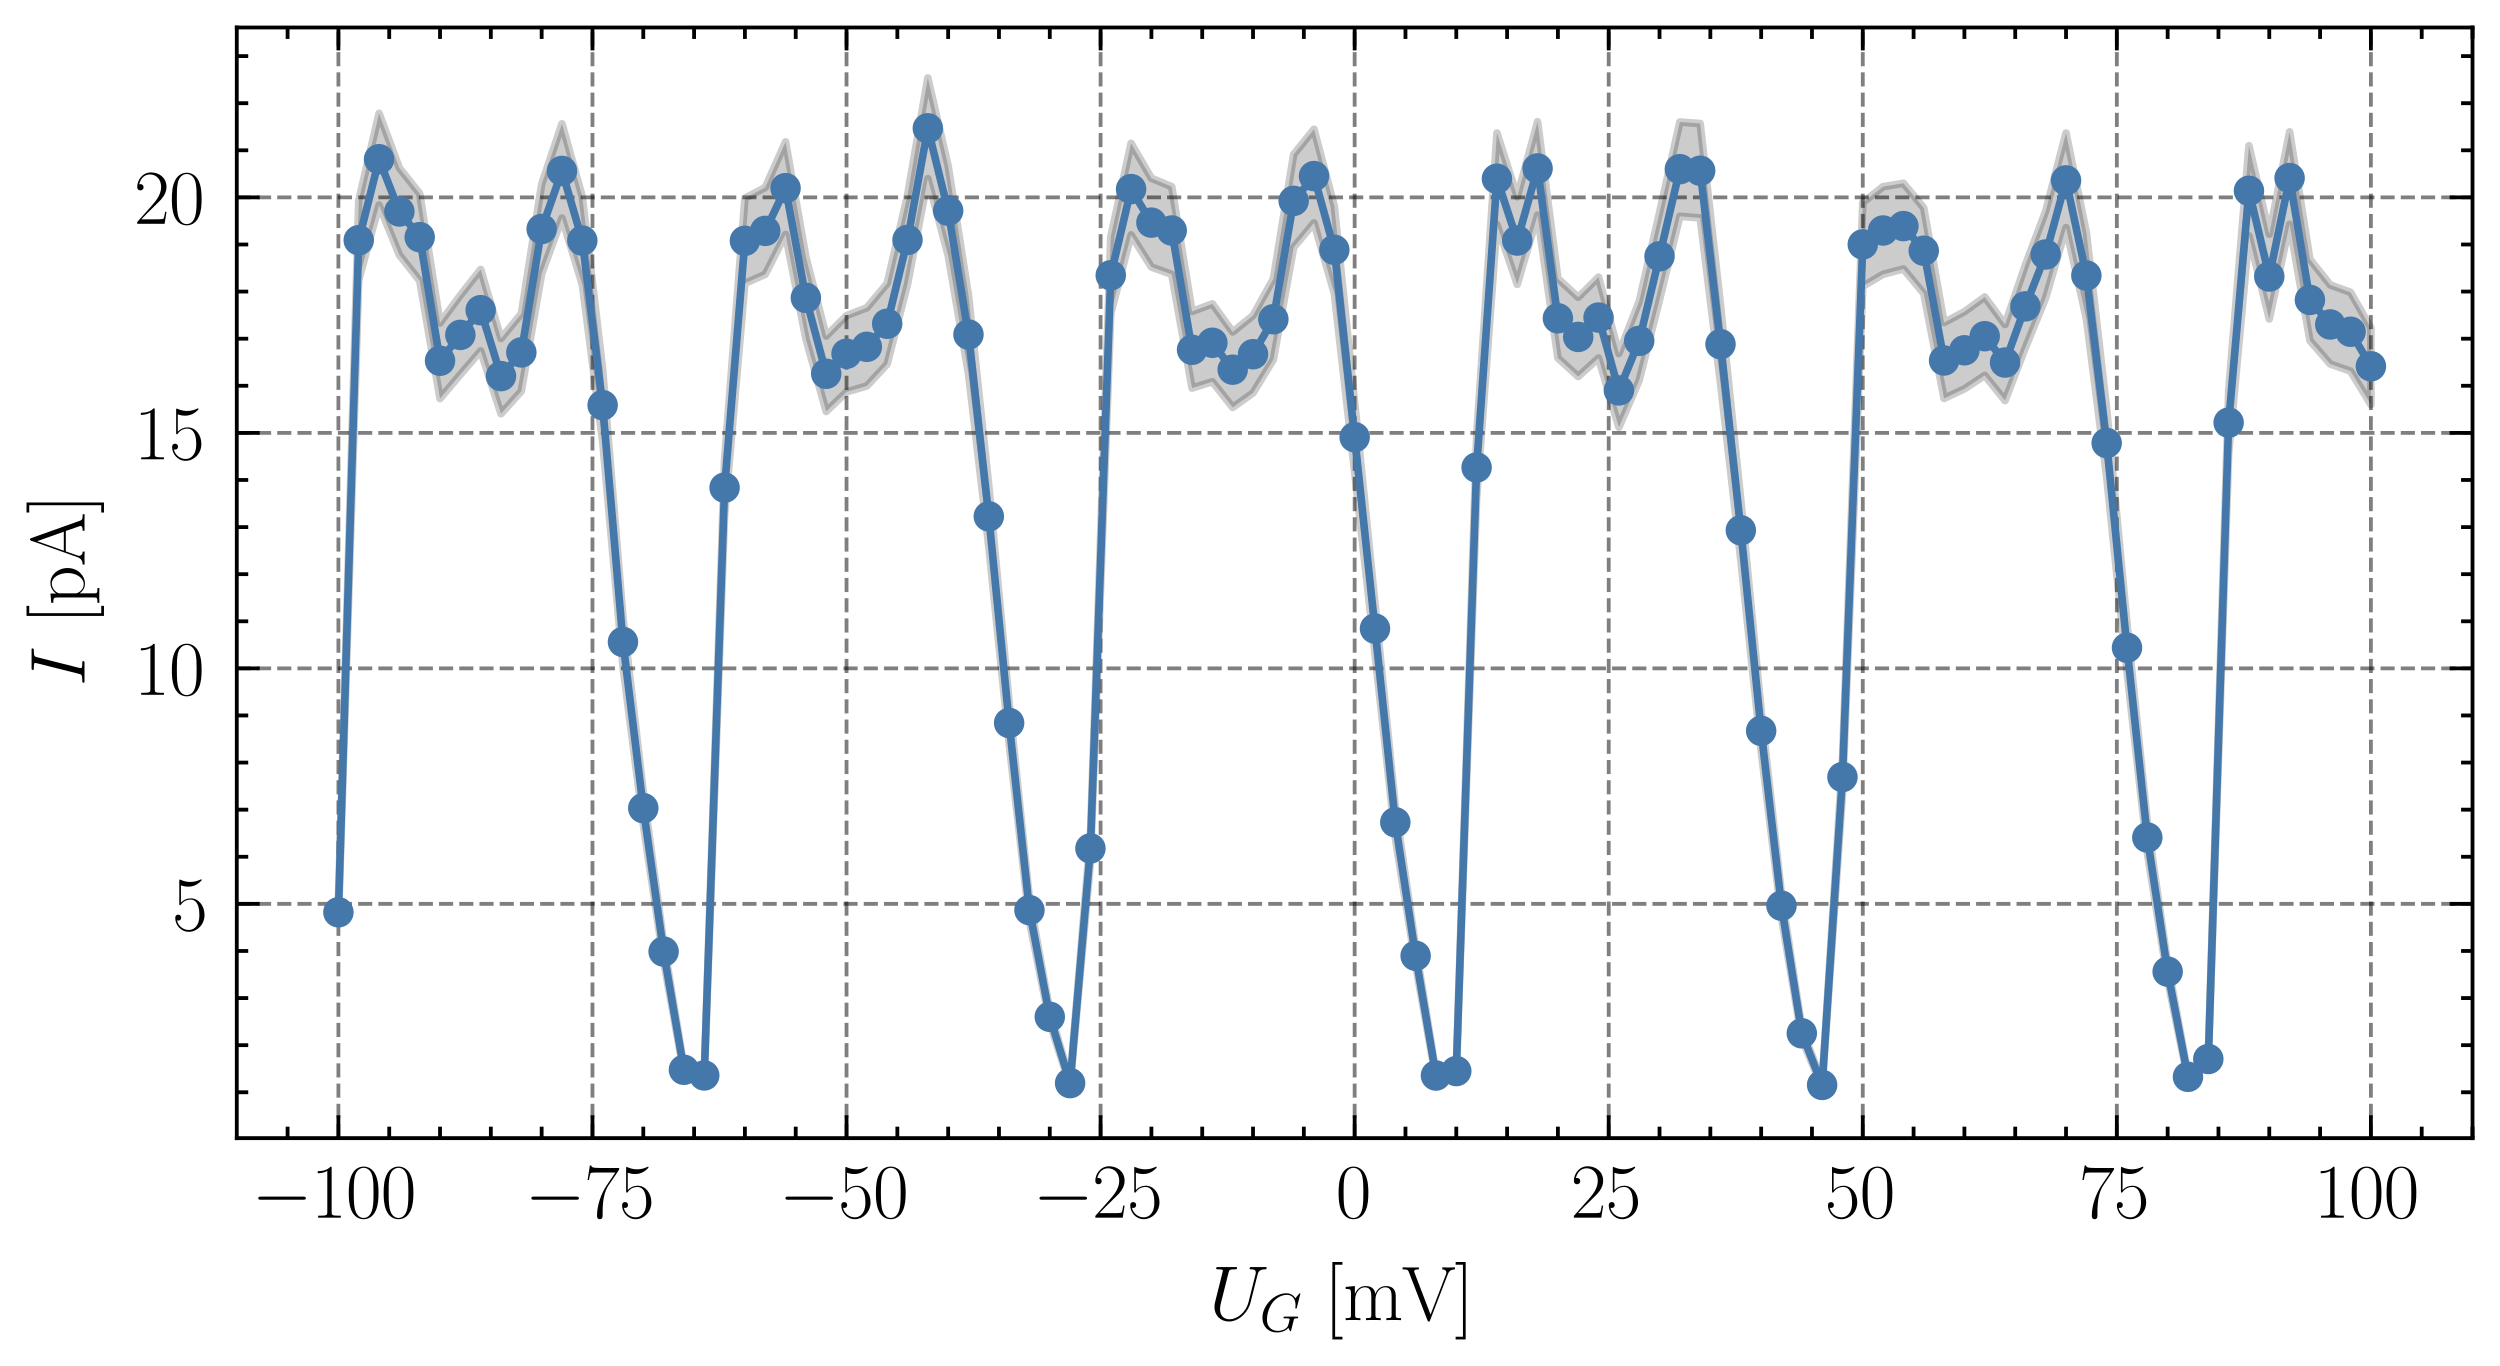 <?xml version="1.0" encoding="utf-8" standalone="no"?>
<!DOCTYPE svg PUBLIC "-//W3C//DTD SVG 1.1//EN"
  "http://www.w3.org/Graphics/SVG/1.1/DTD/svg11.dtd">
<svg xmlns:xlink="http://www.w3.org/1999/xlink" width="327.575pt" height="179.048pt" viewBox="0 0 327.575 179.048" xmlns="http://www.w3.org/2000/svg" version="1.1">
 <defs>
  <style type="text/css">*{stroke-linejoin: round; stroke-linecap: butt}</style>
 </defs>
 <g id="figure_1">
  <g id="patch_1">
   <path d="M 0 179.048 
L 327.575 179.048 
L 327.575 0 
L 0 0 
L 0 179.048 
z
" style="fill: none"/>
  </g>
  <g id="axes_1">
   <g id="patch_2">
    <path d="M 31.025 149.13 
L 323.975 149.13 
L 323.975 3.6 
L 31.025 3.6 
L 31.025 149.13 
z
" style="fill: none"/>
   </g>
   <g id="matplotlib.axis_1">
    <g id="xtick_1">
     <g id="line2d_1">
      <path d="M 44.341 149.13 
L 44.341 3.6 
" clip-path="url(#pba744f41e8)" style="fill: none; stroke-dasharray: 1.85,0.8; stroke-dashoffset: 0; stroke: #000000; stroke-opacity: 0.5; stroke-width: 0.5"/>
     </g>
     <g id="line2d_2">
      <defs>
       <path id="md6fefe1006" d="M 0 0 
L 0 -3 
" style="stroke: #000000; stroke-width: 0.5"/>
      </defs>
      <g>
       <use xlink:href="#md6fefe1006" x="44.341" y="149.13" style="stroke: #000000; stroke-width: 0.5"/>
      </g>
     </g>
     <g id="line2d_3">
      <defs>
       <path id="m5d5b57c087" d="M 0 0 
L 0 3 
" style="stroke: #000000; stroke-width: 0.5"/>
      </defs>
      <g>
       <use xlink:href="#m5d5b57c087" x="44.341" y="3.6" style="stroke: #000000; stroke-width: 0.5"/>
      </g>
     </g>
     <g id="text_1">
      <!-- $\mathdefault{−100}$ -->
      <g transform="translate(32.995 159.548) scale(0.1 -0.1)">
       <defs>
        <path id="CMSY10-0" d="M 4218 1472 
C 4326 1472 4442 1472 4442 1600 
C 4442 1728 4326 1728 4218 1728 
L 755 1728 
C 646 1728 531 1728 531 1600 
C 531 1472 646 1472 755 1472 
L 4218 1472 
z
" transform="scale(0.016)"/>
        <path id="CMR17-31" d="M 1702 4058 
C 1702 4192 1696 4192 1606 4192 
C 1357 3916 979 3827 621 3827 
C 602 3827 570 3827 563 3808 
C 557 3795 557 3782 557 3648 
C 755 3648 1088 3686 1344 3839 
L 1344 461 
C 1344 236 1331 160 781 160 
L 589 160 
L 589 0 
C 896 0 1216 0 1523 0 
C 1830 0 2150 0 2458 0 
L 2458 160 
L 2266 160 
C 1715 160 1702 230 1702 458 
L 1702 4058 
z
" transform="scale(0.016)"/>
        <path id="CMR17-30" d="M 2688 2025 
C 2688 2416 2682 3080 2413 3591 
C 2176 4039 1798 4198 1466 4198 
C 1158 4198 768 4058 525 3597 
C 269 3118 243 2524 243 2025 
C 243 1661 250 1106 448 619 
C 723 -39 1216 -128 1466 -128 
C 1760 -128 2208 -7 2470 600 
C 2662 1042 2688 1559 2688 2025 
z
M 1466 -26 
C 1056 -26 813 325 723 812 
C 653 1188 653 1738 653 2096 
C 653 2588 653 2997 736 3387 
C 858 3929 1216 4096 1466 4096 
C 1728 4096 2067 3923 2189 3400 
C 2272 3036 2278 2607 2278 2096 
C 2278 1680 2278 1169 2202 792 
C 2067 95 1690 -26 1466 -26 
z
" transform="scale(0.016)"/>
       </defs>
       <use xlink:href="#CMSY10-0" transform="scale(0.996)"/>
       <use xlink:href="#CMR17-31" transform="translate(77.487 0) scale(0.996)"/>
       <use xlink:href="#CMR17-30" transform="translate(123.178 0) scale(0.996)"/>
       <use xlink:href="#CMR17-30" transform="translate(168.868 0) scale(0.996)"/>
      </g>
     </g>
    </g>
    <g id="xtick_2">
     <g id="line2d_4">
      <path d="M 77.631 149.13 
L 77.631 3.6 
" clip-path="url(#pba744f41e8)" style="fill: none; stroke-dasharray: 1.85,0.8; stroke-dashoffset: 0; stroke: #000000; stroke-opacity: 0.5; stroke-width: 0.5"/>
     </g>
     <g id="line2d_5">
      <g>
       <use xlink:href="#md6fefe1006" x="77.631" y="149.13" style="stroke: #000000; stroke-width: 0.5"/>
      </g>
     </g>
     <g id="line2d_6">
      <g>
       <use xlink:href="#m5d5b57c087" x="77.631" y="3.6" style="stroke: #000000; stroke-width: 0.5"/>
      </g>
     </g>
     <g id="text_2">
      <!-- $\mathdefault{−75}$ -->
      <g transform="translate(68.775 159.548) scale(0.1 -0.1)">
       <defs>
        <path id="CMR17-37" d="M 2886 3941 
L 2886 4081 
L 1382 4081 
C 634 4081 621 4165 595 4288 
L 480 4288 
L 294 3094 
L 410 3094 
C 429 3215 474 3540 550 3661 
C 589 3712 1062 3712 1171 3712 
L 2579 3712 
L 1869 2661 
C 1395 1954 1069 999 1069 165 
C 1069 89 1069 -128 1299 -128 
C 1530 -128 1530 89 1530 171 
L 1530 465 
C 1530 1508 1709 2196 2003 2636 
L 2886 3941 
z
" transform="scale(0.016)"/>
        <path id="CMR17-35" d="M 730 3692 
C 794 3666 1056 3584 1325 3584 
C 1920 3584 2246 3911 2432 4100 
C 2432 4157 2432 4192 2394 4192 
C 2387 4192 2374 4192 2323 4163 
C 2099 4058 1837 3973 1517 3973 
C 1325 3973 1037 3999 723 4139 
C 653 4171 640 4171 634 4171 
C 602 4171 595 4164 595 4037 
L 595 2203 
C 595 2089 595 2057 659 2057 
C 691 2057 704 2070 736 2114 
C 941 2401 1222 2522 1542 2522 
C 1766 2522 2246 2382 2246 1289 
C 2246 1085 2246 715 2054 421 
C 1894 159 1645 25 1370 25 
C 947 25 518 320 403 814 
C 429 807 480 795 506 795 
C 589 795 749 840 749 1038 
C 749 1210 627 1280 506 1280 
C 358 1280 262 1190 262 1011 
C 262 454 704 -128 1382 -128 
C 2042 -128 2669 440 2669 1264 
C 2669 2030 2170 2624 1549 2624 
C 1222 2624 947 2503 730 2274 
L 730 3692 
z
" transform="scale(0.016)"/>
       </defs>
       <use xlink:href="#CMSY10-0" transform="scale(0.996)"/>
       <use xlink:href="#CMR17-37" transform="translate(77.487 0) scale(0.996)"/>
       <use xlink:href="#CMR17-35" transform="translate(123.178 0) scale(0.996)"/>
      </g>
     </g>
    </g>
    <g id="xtick_3">
     <g id="line2d_7">
      <path d="M 110.921 149.13 
L 110.921 3.6 
" clip-path="url(#pba744f41e8)" style="fill: none; stroke-dasharray: 1.85,0.8; stroke-dashoffset: 0; stroke: #000000; stroke-opacity: 0.5; stroke-width: 0.5"/>
     </g>
     <g id="line2d_8">
      <g>
       <use xlink:href="#md6fefe1006" x="110.921" y="149.13" style="stroke: #000000; stroke-width: 0.5"/>
      </g>
     </g>
     <g id="line2d_9">
      <g>
       <use xlink:href="#m5d5b57c087" x="110.921" y="3.6" style="stroke: #000000; stroke-width: 0.5"/>
      </g>
     </g>
     <g id="text_3">
      <!-- $\mathdefault{−50}$ -->
      <g transform="translate(102.065 159.548) scale(0.1 -0.1)">
       <use xlink:href="#CMSY10-0" transform="scale(0.996)"/>
       <use xlink:href="#CMR17-35" transform="translate(77.487 0) scale(0.996)"/>
       <use xlink:href="#CMR17-30" transform="translate(123.178 0) scale(0.996)"/>
      </g>
     </g>
    </g>
    <g id="xtick_4">
     <g id="line2d_10">
      <path d="M 144.211 149.13 
L 144.211 3.6 
" clip-path="url(#pba744f41e8)" style="fill: none; stroke-dasharray: 1.85,0.8; stroke-dashoffset: 0; stroke: #000000; stroke-opacity: 0.5; stroke-width: 0.5"/>
     </g>
     <g id="line2d_11">
      <g>
       <use xlink:href="#md6fefe1006" x="144.211" y="149.13" style="stroke: #000000; stroke-width: 0.5"/>
      </g>
     </g>
     <g id="line2d_12">
      <g>
       <use xlink:href="#m5d5b57c087" x="144.211" y="3.6" style="stroke: #000000; stroke-width: 0.5"/>
      </g>
     </g>
     <g id="text_4">
      <!-- $\mathdefault{−25}$ -->
      <g transform="translate(135.355 159.548) scale(0.1 -0.1)">
       <defs>
        <path id="CMR17-32" d="M 2669 989 
L 2554 989 
C 2490 536 2438 459 2413 420 
C 2381 369 1920 369 1830 369 
L 602 369 
C 832 619 1280 1072 1824 1597 
C 2214 1967 2669 2402 2669 3035 
C 2669 3790 2067 4224 1395 4224 
C 691 4224 262 3604 262 3030 
C 262 2780 448 2748 525 2748 
C 589 2748 781 2787 781 3010 
C 781 3207 614 3264 525 3264 
C 486 3264 448 3258 422 3245 
C 544 3790 915 4058 1306 4058 
C 1862 4058 2227 3617 2227 3035 
C 2227 2479 1901 2000 1536 1584 
L 262 146 
L 262 0 
L 2515 0 
L 2669 989 
z
" transform="scale(0.016)"/>
       </defs>
       <use xlink:href="#CMSY10-0" transform="scale(0.996)"/>
       <use xlink:href="#CMR17-32" transform="translate(77.487 0) scale(0.996)"/>
       <use xlink:href="#CMR17-35" transform="translate(123.178 0) scale(0.996)"/>
      </g>
     </g>
    </g>
    <g id="xtick_5">
     <g id="line2d_13">
      <path d="M 177.5 149.13 
L 177.5 3.6 
" clip-path="url(#pba744f41e8)" style="fill: none; stroke-dasharray: 1.85,0.8; stroke-dashoffset: 0; stroke: #000000; stroke-opacity: 0.5; stroke-width: 0.5"/>
     </g>
     <g id="line2d_14">
      <g>
       <use xlink:href="#md6fefe1006" x="177.5" y="149.13" style="stroke: #000000; stroke-width: 0.5"/>
      </g>
     </g>
     <g id="line2d_15">
      <g>
       <use xlink:href="#m5d5b57c087" x="177.5" y="3.6" style="stroke: #000000; stroke-width: 0.5"/>
      </g>
     </g>
     <g id="text_5">
      <!-- $\mathdefault{0}$ -->
      <g transform="translate(175.01 159.548) scale(0.1 -0.1)">
       <use xlink:href="#CMR17-30" transform="scale(0.996)"/>
      </g>
     </g>
    </g>
    <g id="xtick_6">
     <g id="line2d_16">
      <path d="M 210.79 149.13 
L 210.79 3.6 
" clip-path="url(#pba744f41e8)" style="fill: none; stroke-dasharray: 1.85,0.8; stroke-dashoffset: 0; stroke: #000000; stroke-opacity: 0.5; stroke-width: 0.5"/>
     </g>
     <g id="line2d_17">
      <g>
       <use xlink:href="#md6fefe1006" x="210.79" y="149.13" style="stroke: #000000; stroke-width: 0.5"/>
      </g>
     </g>
     <g id="line2d_18">
      <g>
       <use xlink:href="#m5d5b57c087" x="210.79" y="3.6" style="stroke: #000000; stroke-width: 0.5"/>
      </g>
     </g>
     <g id="text_6">
      <!-- $\mathdefault{25}$ -->
      <g transform="translate(205.809 159.548) scale(0.1 -0.1)">
       <use xlink:href="#CMR17-32" transform="scale(0.996)"/>
       <use xlink:href="#CMR17-35" transform="translate(45.69 0) scale(0.996)"/>
      </g>
     </g>
    </g>
    <g id="xtick_7">
     <g id="line2d_19">
      <path d="M 244.08 149.13 
L 244.08 3.6 
" clip-path="url(#pba744f41e8)" style="fill: none; stroke-dasharray: 1.85,0.8; stroke-dashoffset: 0; stroke: #000000; stroke-opacity: 0.5; stroke-width: 0.5"/>
     </g>
     <g id="line2d_20">
      <g>
       <use xlink:href="#md6fefe1006" x="244.08" y="149.13" style="stroke: #000000; stroke-width: 0.5"/>
      </g>
     </g>
     <g id="line2d_21">
      <g>
       <use xlink:href="#m5d5b57c087" x="244.08" y="3.6" style="stroke: #000000; stroke-width: 0.5"/>
      </g>
     </g>
     <g id="text_7">
      <!-- $\mathdefault{50}$ -->
      <g transform="translate(239.099 159.548) scale(0.1 -0.1)">
       <use xlink:href="#CMR17-35" transform="scale(0.996)"/>
       <use xlink:href="#CMR17-30" transform="translate(45.69 0) scale(0.996)"/>
      </g>
     </g>
    </g>
    <g id="xtick_8">
     <g id="line2d_22">
      <path d="M 277.37 149.13 
L 277.37 3.6 
" clip-path="url(#pba744f41e8)" style="fill: none; stroke-dasharray: 1.85,0.8; stroke-dashoffset: 0; stroke: #000000; stroke-opacity: 0.5; stroke-width: 0.5"/>
     </g>
     <g id="line2d_23">
      <g>
       <use xlink:href="#md6fefe1006" x="277.37" y="149.13" style="stroke: #000000; stroke-width: 0.5"/>
      </g>
     </g>
     <g id="line2d_24">
      <g>
       <use xlink:href="#m5d5b57c087" x="277.37" y="3.6" style="stroke: #000000; stroke-width: 0.5"/>
      </g>
     </g>
     <g id="text_8">
      <!-- $\mathdefault{75}$ -->
      <g transform="translate(272.388 159.548) scale(0.1 -0.1)">
       <use xlink:href="#CMR17-37" transform="scale(0.996)"/>
       <use xlink:href="#CMR17-35" transform="translate(45.69 0) scale(0.996)"/>
      </g>
     </g>
    </g>
    <g id="xtick_9">
     <g id="line2d_25">
      <path d="M 310.659 149.13 
L 310.659 3.6 
" clip-path="url(#pba744f41e8)" style="fill: none; stroke-dasharray: 1.85,0.8; stroke-dashoffset: 0; stroke: #000000; stroke-opacity: 0.5; stroke-width: 0.5"/>
     </g>
     <g id="line2d_26">
      <g>
       <use xlink:href="#md6fefe1006" x="310.659" y="149.13" style="stroke: #000000; stroke-width: 0.5"/>
      </g>
     </g>
     <g id="line2d_27">
      <g>
       <use xlink:href="#m5d5b57c087" x="310.659" y="3.6" style="stroke: #000000; stroke-width: 0.5"/>
      </g>
     </g>
     <g id="text_9">
      <!-- $\mathdefault{100}$ -->
      <g transform="translate(303.187 159.548) scale(0.1 -0.1)">
       <use xlink:href="#CMR17-31" transform="scale(0.996)"/>
       <use xlink:href="#CMR17-30" transform="translate(45.69 0) scale(0.996)"/>
       <use xlink:href="#CMR17-30" transform="translate(91.381 0) scale(0.996)"/>
      </g>
     </g>
    </g>
    <g id="xtick_10">
     <g id="line2d_28">
      <defs>
       <path id="m8af665c9c5" d="M 0 0 
L 0 -1.5 
" style="stroke: #000000; stroke-width: 0.5"/>
      </defs>
      <g>
       <use xlink:href="#m8af665c9c5" x="37.683" y="149.13" style="stroke: #000000; stroke-width: 0.5"/>
      </g>
     </g>
     <g id="line2d_29">
      <defs>
       <path id="m66772eea5e" d="M 0 0 
L 0 1.5 
" style="stroke: #000000; stroke-width: 0.5"/>
      </defs>
      <g>
       <use xlink:href="#m66772eea5e" x="37.683" y="3.6" style="stroke: #000000; stroke-width: 0.5"/>
      </g>
     </g>
    </g>
    <g id="xtick_11">
     <g id="line2d_30">
      <g>
       <use xlink:href="#m8af665c9c5" x="50.999" y="149.13" style="stroke: #000000; stroke-width: 0.5"/>
      </g>
     </g>
     <g id="line2d_31">
      <g>
       <use xlink:href="#m66772eea5e" x="50.999" y="3.6" style="stroke: #000000; stroke-width: 0.5"/>
      </g>
     </g>
    </g>
    <g id="xtick_12">
     <g id="line2d_32">
      <g>
       <use xlink:href="#m8af665c9c5" x="57.657" y="149.13" style="stroke: #000000; stroke-width: 0.5"/>
      </g>
     </g>
     <g id="line2d_33">
      <g>
       <use xlink:href="#m66772eea5e" x="57.657" y="3.6" style="stroke: #000000; stroke-width: 0.5"/>
      </g>
     </g>
    </g>
    <g id="xtick_13">
     <g id="line2d_34">
      <g>
       <use xlink:href="#m8af665c9c5" x="64.315" y="149.13" style="stroke: #000000; stroke-width: 0.5"/>
      </g>
     </g>
     <g id="line2d_35">
      <g>
       <use xlink:href="#m66772eea5e" x="64.315" y="3.6" style="stroke: #000000; stroke-width: 0.5"/>
      </g>
     </g>
    </g>
    <g id="xtick_14">
     <g id="line2d_36">
      <g>
       <use xlink:href="#m8af665c9c5" x="70.973" y="149.13" style="stroke: #000000; stroke-width: 0.5"/>
      </g>
     </g>
     <g id="line2d_37">
      <g>
       <use xlink:href="#m66772eea5e" x="70.973" y="3.6" style="stroke: #000000; stroke-width: 0.5"/>
      </g>
     </g>
    </g>
    <g id="xtick_15">
     <g id="line2d_38">
      <g>
       <use xlink:href="#m8af665c9c5" x="84.289" y="149.13" style="stroke: #000000; stroke-width: 0.5"/>
      </g>
     </g>
     <g id="line2d_39">
      <g>
       <use xlink:href="#m66772eea5e" x="84.289" y="3.6" style="stroke: #000000; stroke-width: 0.5"/>
      </g>
     </g>
    </g>
    <g id="xtick_16">
     <g id="line2d_40">
      <g>
       <use xlink:href="#m8af665c9c5" x="90.947" y="149.13" style="stroke: #000000; stroke-width: 0.5"/>
      </g>
     </g>
     <g id="line2d_41">
      <g>
       <use xlink:href="#m66772eea5e" x="90.947" y="3.6" style="stroke: #000000; stroke-width: 0.5"/>
      </g>
     </g>
    </g>
    <g id="xtick_17">
     <g id="line2d_42">
      <g>
       <use xlink:href="#m8af665c9c5" x="97.605" y="149.13" style="stroke: #000000; stroke-width: 0.5"/>
      </g>
     </g>
     <g id="line2d_43">
      <g>
       <use xlink:href="#m66772eea5e" x="97.605" y="3.6" style="stroke: #000000; stroke-width: 0.5"/>
      </g>
     </g>
    </g>
    <g id="xtick_18">
     <g id="line2d_44">
      <g>
       <use xlink:href="#m8af665c9c5" x="104.263" y="149.13" style="stroke: #000000; stroke-width: 0.5"/>
      </g>
     </g>
     <g id="line2d_45">
      <g>
       <use xlink:href="#m66772eea5e" x="104.263" y="3.6" style="stroke: #000000; stroke-width: 0.5"/>
      </g>
     </g>
    </g>
    <g id="xtick_19">
     <g id="line2d_46">
      <g>
       <use xlink:href="#m8af665c9c5" x="117.579" y="149.13" style="stroke: #000000; stroke-width: 0.5"/>
      </g>
     </g>
     <g id="line2d_47">
      <g>
       <use xlink:href="#m66772eea5e" x="117.579" y="3.6" style="stroke: #000000; stroke-width: 0.5"/>
      </g>
     </g>
    </g>
    <g id="xtick_20">
     <g id="line2d_48">
      <g>
       <use xlink:href="#m8af665c9c5" x="124.237" y="149.13" style="stroke: #000000; stroke-width: 0.5"/>
      </g>
     </g>
     <g id="line2d_49">
      <g>
       <use xlink:href="#m66772eea5e" x="124.237" y="3.6" style="stroke: #000000; stroke-width: 0.5"/>
      </g>
     </g>
    </g>
    <g id="xtick_21">
     <g id="line2d_50">
      <g>
       <use xlink:href="#m8af665c9c5" x="130.895" y="149.13" style="stroke: #000000; stroke-width: 0.5"/>
      </g>
     </g>
     <g id="line2d_51">
      <g>
       <use xlink:href="#m66772eea5e" x="130.895" y="3.6" style="stroke: #000000; stroke-width: 0.5"/>
      </g>
     </g>
    </g>
    <g id="xtick_22">
     <g id="line2d_52">
      <g>
       <use xlink:href="#m8af665c9c5" x="137.553" y="149.13" style="stroke: #000000; stroke-width: 0.5"/>
      </g>
     </g>
     <g id="line2d_53">
      <g>
       <use xlink:href="#m66772eea5e" x="137.553" y="3.6" style="stroke: #000000; stroke-width: 0.5"/>
      </g>
     </g>
    </g>
    <g id="xtick_23">
     <g id="line2d_54">
      <g>
       <use xlink:href="#m8af665c9c5" x="150.868" y="149.13" style="stroke: #000000; stroke-width: 0.5"/>
      </g>
     </g>
     <g id="line2d_55">
      <g>
       <use xlink:href="#m66772eea5e" x="150.868" y="3.6" style="stroke: #000000; stroke-width: 0.5"/>
      </g>
     </g>
    </g>
    <g id="xtick_24">
     <g id="line2d_56">
      <g>
       <use xlink:href="#m8af665c9c5" x="157.526" y="149.13" style="stroke: #000000; stroke-width: 0.5"/>
      </g>
     </g>
     <g id="line2d_57">
      <g>
       <use xlink:href="#m66772eea5e" x="157.526" y="3.6" style="stroke: #000000; stroke-width: 0.5"/>
      </g>
     </g>
    </g>
    <g id="xtick_25">
     <g id="line2d_58">
      <g>
       <use xlink:href="#m8af665c9c5" x="164.184" y="149.13" style="stroke: #000000; stroke-width: 0.5"/>
      </g>
     </g>
     <g id="line2d_59">
      <g>
       <use xlink:href="#m66772eea5e" x="164.184" y="3.6" style="stroke: #000000; stroke-width: 0.5"/>
      </g>
     </g>
    </g>
    <g id="xtick_26">
     <g id="line2d_60">
      <g>
       <use xlink:href="#m8af665c9c5" x="170.842" y="149.13" style="stroke: #000000; stroke-width: 0.5"/>
      </g>
     </g>
     <g id="line2d_61">
      <g>
       <use xlink:href="#m66772eea5e" x="170.842" y="3.6" style="stroke: #000000; stroke-width: 0.5"/>
      </g>
     </g>
    </g>
    <g id="xtick_27">
     <g id="line2d_62">
      <g>
       <use xlink:href="#m8af665c9c5" x="184.158" y="149.13" style="stroke: #000000; stroke-width: 0.5"/>
      </g>
     </g>
     <g id="line2d_63">
      <g>
       <use xlink:href="#m66772eea5e" x="184.158" y="3.6" style="stroke: #000000; stroke-width: 0.5"/>
      </g>
     </g>
    </g>
    <g id="xtick_28">
     <g id="line2d_64">
      <g>
       <use xlink:href="#m8af665c9c5" x="190.816" y="149.13" style="stroke: #000000; stroke-width: 0.5"/>
      </g>
     </g>
     <g id="line2d_65">
      <g>
       <use xlink:href="#m66772eea5e" x="190.816" y="3.6" style="stroke: #000000; stroke-width: 0.5"/>
      </g>
     </g>
    </g>
    <g id="xtick_29">
     <g id="line2d_66">
      <g>
       <use xlink:href="#m8af665c9c5" x="197.474" y="149.13" style="stroke: #000000; stroke-width: 0.5"/>
      </g>
     </g>
     <g id="line2d_67">
      <g>
       <use xlink:href="#m66772eea5e" x="197.474" y="3.6" style="stroke: #000000; stroke-width: 0.5"/>
      </g>
     </g>
    </g>
    <g id="xtick_30">
     <g id="line2d_68">
      <g>
       <use xlink:href="#m8af665c9c5" x="204.132" y="149.13" style="stroke: #000000; stroke-width: 0.5"/>
      </g>
     </g>
     <g id="line2d_69">
      <g>
       <use xlink:href="#m66772eea5e" x="204.132" y="3.6" style="stroke: #000000; stroke-width: 0.5"/>
      </g>
     </g>
    </g>
    <g id="xtick_31">
     <g id="line2d_70">
      <g>
       <use xlink:href="#m8af665c9c5" x="217.448" y="149.13" style="stroke: #000000; stroke-width: 0.5"/>
      </g>
     </g>
     <g id="line2d_71">
      <g>
       <use xlink:href="#m66772eea5e" x="217.448" y="3.6" style="stroke: #000000; stroke-width: 0.5"/>
      </g>
     </g>
    </g>
    <g id="xtick_32">
     <g id="line2d_72">
      <g>
       <use xlink:href="#m8af665c9c5" x="224.106" y="149.13" style="stroke: #000000; stroke-width: 0.5"/>
      </g>
     </g>
     <g id="line2d_73">
      <g>
       <use xlink:href="#m66772eea5e" x="224.106" y="3.6" style="stroke: #000000; stroke-width: 0.5"/>
      </g>
     </g>
    </g>
    <g id="xtick_33">
     <g id="line2d_74">
      <g>
       <use xlink:href="#m8af665c9c5" x="230.764" y="149.13" style="stroke: #000000; stroke-width: 0.5"/>
      </g>
     </g>
     <g id="line2d_75">
      <g>
       <use xlink:href="#m66772eea5e" x="230.764" y="3.6" style="stroke: #000000; stroke-width: 0.5"/>
      </g>
     </g>
    </g>
    <g id="xtick_34">
     <g id="line2d_76">
      <g>
       <use xlink:href="#m8af665c9c5" x="237.422" y="149.13" style="stroke: #000000; stroke-width: 0.5"/>
      </g>
     </g>
     <g id="line2d_77">
      <g>
       <use xlink:href="#m66772eea5e" x="237.422" y="3.6" style="stroke: #000000; stroke-width: 0.5"/>
      </g>
     </g>
    </g>
    <g id="xtick_35">
     <g id="line2d_78">
      <g>
       <use xlink:href="#m8af665c9c5" x="250.738" y="149.13" style="stroke: #000000; stroke-width: 0.5"/>
      </g>
     </g>
     <g id="line2d_79">
      <g>
       <use xlink:href="#m66772eea5e" x="250.738" y="3.6" style="stroke: #000000; stroke-width: 0.5"/>
      </g>
     </g>
    </g>
    <g id="xtick_36">
     <g id="line2d_80">
      <g>
       <use xlink:href="#m8af665c9c5" x="257.396" y="149.13" style="stroke: #000000; stroke-width: 0.5"/>
      </g>
     </g>
     <g id="line2d_81">
      <g>
       <use xlink:href="#m66772eea5e" x="257.396" y="3.6" style="stroke: #000000; stroke-width: 0.5"/>
      </g>
     </g>
    </g>
    <g id="xtick_37">
     <g id="line2d_82">
      <g>
       <use xlink:href="#m8af665c9c5" x="264.054" y="149.13" style="stroke: #000000; stroke-width: 0.5"/>
      </g>
     </g>
     <g id="line2d_83">
      <g>
       <use xlink:href="#m66772eea5e" x="264.054" y="3.6" style="stroke: #000000; stroke-width: 0.5"/>
      </g>
     </g>
    </g>
    <g id="xtick_38">
     <g id="line2d_84">
      <g>
       <use xlink:href="#m8af665c9c5" x="270.712" y="149.13" style="stroke: #000000; stroke-width: 0.5"/>
      </g>
     </g>
     <g id="line2d_85">
      <g>
       <use xlink:href="#m66772eea5e" x="270.712" y="3.6" style="stroke: #000000; stroke-width: 0.5"/>
      </g>
     </g>
    </g>
    <g id="xtick_39">
     <g id="line2d_86">
      <g>
       <use xlink:href="#m8af665c9c5" x="284.028" y="149.13" style="stroke: #000000; stroke-width: 0.5"/>
      </g>
     </g>
     <g id="line2d_87">
      <g>
       <use xlink:href="#m66772eea5e" x="284.028" y="3.6" style="stroke: #000000; stroke-width: 0.5"/>
      </g>
     </g>
    </g>
    <g id="xtick_40">
     <g id="line2d_88">
      <g>
       <use xlink:href="#m8af665c9c5" x="290.686" y="149.13" style="stroke: #000000; stroke-width: 0.5"/>
      </g>
     </g>
     <g id="line2d_89">
      <g>
       <use xlink:href="#m66772eea5e" x="290.686" y="3.6" style="stroke: #000000; stroke-width: 0.5"/>
      </g>
     </g>
    </g>
    <g id="xtick_41">
     <g id="line2d_90">
      <g>
       <use xlink:href="#m8af665c9c5" x="297.343" y="149.13" style="stroke: #000000; stroke-width: 0.5"/>
      </g>
     </g>
     <g id="line2d_91">
      <g>
       <use xlink:href="#m66772eea5e" x="297.343" y="3.6" style="stroke: #000000; stroke-width: 0.5"/>
      </g>
     </g>
    </g>
    <g id="xtick_42">
     <g id="line2d_92">
      <g>
       <use xlink:href="#m8af665c9c5" x="304.001" y="149.13" style="stroke: #000000; stroke-width: 0.5"/>
      </g>
     </g>
     <g id="line2d_93">
      <g>
       <use xlink:href="#m66772eea5e" x="304.001" y="3.6" style="stroke: #000000; stroke-width: 0.5"/>
      </g>
     </g>
    </g>
    <g id="xtick_43">
     <g id="line2d_94">
      <g>
       <use xlink:href="#m8af665c9c5" x="317.317" y="149.13" style="stroke: #000000; stroke-width: 0.5"/>
      </g>
     </g>
     <g id="line2d_95">
      <g>
       <use xlink:href="#m66772eea5e" x="317.317" y="3.6" style="stroke: #000000; stroke-width: 0.5"/>
      </g>
     </g>
    </g>
    <g id="xtick_44">
     <g id="line2d_96">
      <g>
       <use xlink:href="#m8af665c9c5" x="323.975" y="149.13" style="stroke: #000000; stroke-width: 0.5"/>
      </g>
     </g>
     <g id="line2d_97">
      <g>
       <use xlink:href="#m66772eea5e" x="323.975" y="3.6" style="stroke: #000000; stroke-width: 0.5"/>
      </g>
     </g>
    </g>
    <g id="text_10">
     <!-- $U_G$ [mV] -->
     <g transform="translate(158.434 172.958) scale(0.1 -0.1)">
      <defs>
       <path id="CMMI12-55" d="M 3238 1474 
C 3014 581 2272 57 1670 57 
C 1210 57 896 363 896 891 
C 896 916 896 1107 966 1387 
L 1594 3887 
C 1651 4103 1664 4167 2118 4167 
C 2234 4167 2298 4167 2298 4282 
C 2298 4352 2240 4352 2202 4352 
C 2086 4352 1952 4352 1830 4352 
L 1075 4352 
C 954 4352 819 4352 698 4352 
C 653 4352 576 4352 576 4231 
C 576 4167 621 4167 742 4167 
C 1126 4167 1126 4116 1126 4046 
C 1126 4008 1082 3824 1050 3715 
L 493 1488 
C 474 1418 435 1246 435 1075 
C 435 374 941 -128 1638 -128 
C 2285 -128 3002 384 3328 1197 
C 3373 1305 3430 1530 3469 1702 
C 3533 1933 3667 2496 3712 2662 
L 3955 3623 
C 4038 3956 4090 4167 4653 4167 
C 4704 4173 4730 4224 4730 4282 
C 4730 4352 4672 4352 4646 4352 
C 4557 4352 4442 4352 4352 4352 
L 4051 4352 
C 3654 4352 3450 4352 3443 4352 
C 3405 4352 3328 4352 3328 4231 
C 3328 4167 3379 4167 3424 4167 
C 3808 4167 3834 4020 3834 3905 
C 3834 3848 3834 3828 3808 3739 
L 3238 1474 
z
" transform="scale(0.016)"/>
       <path id="CMMI12-47" d="M 4774 4423 
C 4774 4480 4730 4480 4717 4480 
C 4704 4480 4678 4480 4627 4416 
L 4186 3889 
C 4154 3940 4026 4163 3776 4309 
C 3501 4480 3226 4480 3130 4480 
C 1760 4480 320 3095 320 1595 
C 320 546 1050 -128 2010 -128 
C 2470 -128 3053 25 3373 427 
C 3443 185 3584 12 3629 12 
C 3661 12 3667 32 3674 32 
C 3680 44 3731 270 3763 385 
L 3866 797 
C 3917 1009 3942 1099 3987 1291 
C 4051 1536 4064 1536 4416 1536 
C 4442 1536 4518 1536 4518 1666 
C 4518 1734 4454 1734 4435 1734 
C 4326 1734 4205 1734 4090 1734 
L 3744 1734 
C 3475 1734 3194 1734 2931 1734 
C 2874 1734 2797 1734 2797 1611 
C 2797 1542 2848 1542 2848 1536 
L 3008 1536 
C 3514 1536 3514 1489 3514 1402 
C 3514 1395 3392 751 3270 561 
C 3027 204 2522 57 2144 57 
C 1651 57 851 312 851 1410 
C 851 1836 1005 2808 1626 3526 
C 2029 3984 2624 4295 3187 4295 
C 3942 4295 4211 3655 4211 3071 
C 4211 2970 4186 2831 4186 2742 
C 4186 2685 4250 2685 4269 2685 
C 4339 2685 4346 2691 4371 2805 
L 4774 4423 
z
" transform="scale(0.016)"/>
       <path id="CMR17-5b" d="M 1504 -1600 
L 1504 -1377 
L 902 -1377 
L 902 4544 
L 1504 4544 
L 1504 4767 
L 678 4767 
L 678 -1600 
L 1504 -1600 
z
" transform="scale(0.016)"/>
       <path id="CMR17-6d" d="M 4326 1933 
C 4326 2252 4269 2790 3507 2790 
C 3072 2790 2771 2496 2656 2151 
L 2650 2151 
C 2573 2676 2195 2790 1837 2790 
C 1331 2790 1069 2400 973 2144 
L 966 2144 
L 966 2790 
L 211 2720 
L 211 2554 
C 589 2554 646 2515 646 2208 
L 646 428 
C 646 184 621 153 211 153 
L 211 -13 
C 365 0 646 0 813 0 
C 979 0 1267 0 1421 -13 
L 1421 153 
C 1011 153 986 178 986 428 
L 986 1658 
C 986 2247 1344 2688 1792 2688 
C 2266 2688 2317 2266 2317 1958 
L 2317 428 
C 2317 184 2291 153 1882 153 
L 1882 -13 
C 2035 0 2317 0 2483 0 
C 2650 0 2938 0 3091 -13 
L 3091 153 
C 2682 153 2656 178 2656 428 
L 2656 1658 
C 2656 2247 3014 2688 3462 2688 
C 3936 2688 3987 2266 3987 1958 
L 3987 428 
C 3987 184 3962 153 3552 153 
L 3552 -13 
C 3706 0 3987 0 4154 0 
C 4320 0 4608 0 4762 -13 
L 4762 153 
C 4352 153 4326 178 4326 428 
L 4326 1933 
z
" transform="scale(0.016)"/>
       <path id="CMR17-56" d="M 3776 3745 
C 3834 3886 3936 4160 4365 4160 
L 4365 4332 
C 4218 4319 4051 4319 3891 4319 
C 3738 4319 3475 4319 3328 4332 
L 3328 4160 
C 3648 4160 3661 3936 3661 3898 
C 3661 3827 3642 3783 3622 3732 
L 2362 446 
L 1043 3886 
C 1024 3931 1011 3963 1011 3994 
C 1011 4160 1267 4160 1402 4160 
L 1402 4319 
C 1197 4319 896 4319 685 4319 
C 518 4319 218 4319 64 4332 
L 64 4160 
C 435 4160 506 4135 582 3931 
L 2106 -26 
C 2138 -115 2144 -128 2214 -128 
C 2285 -128 2291 -115 2323 -26 
L 3776 3745 
z
" transform="scale(0.016)"/>
       <path id="CMR17-5d" d="M 915 4767 
L 90 4767 
L 90 4544 
L 691 4544 
L 691 -1377 
L 90 -1377 
L 90 -1600 
L 915 -1600 
L 915 4767 
z
" transform="scale(0.016)"/>
      </defs>
      <use xlink:href="#CMMI12-55" transform="scale(0.996)"/>
      <use xlink:href="#CMMI12-47" transform="translate(66.252 -14.944) scale(0.697)"/>
      <use xlink:href="#CMR17-5b" transform="translate(150.689 0) scale(0.996)"/>
      <use xlink:href="#CMR17-6d" transform="translate(175.56 0) scale(0.996)"/>
      <use xlink:href="#CMR17-56" transform="translate(252.479 0) scale(0.996)"/>
      <use xlink:href="#CMR17-5d" transform="translate(321.552 0) scale(0.996)"/>
     </g>
    </g>
   </g>
   <g id="matplotlib.axis_2">
    <g id="ytick_1">
     <g id="line2d_98">
      <path d="M 31.025 118.434 
L 323.975 118.434 
" clip-path="url(#pba744f41e8)" style="fill: none; stroke-dasharray: 1.85,0.8; stroke-dashoffset: 0; stroke: #000000; stroke-opacity: 0.5; stroke-width: 0.5"/>
     </g>
     <g id="line2d_99">
      <defs>
       <path id="m97dddacaa7" d="M 0 0 
L 3 0 
" style="stroke: #000000; stroke-width: 0.5"/>
      </defs>
      <g>
       <use xlink:href="#m97dddacaa7" x="31.025" y="118.434" style="stroke: #000000; stroke-width: 0.5"/>
      </g>
     </g>
     <g id="line2d_100">
      <defs>
       <path id="m9ec5f31013" d="M 0 0 
L -3 0 
" style="stroke: #000000; stroke-width: 0.5"/>
      </defs>
      <g>
       <use xlink:href="#m9ec5f31013" x="323.975" y="118.434" style="stroke: #000000; stroke-width: 0.5"/>
      </g>
     </g>
     <g id="text_11">
      <!-- $\mathdefault{5}$ -->
      <g transform="translate(22.544 121.893) scale(0.1 -0.1)">
       <use xlink:href="#CMR17-35" transform="scale(0.996)"/>
      </g>
     </g>
    </g>
    <g id="ytick_2">
     <g id="line2d_101">
      <path d="M 31.025 87.577 
L 323.975 87.577 
" clip-path="url(#pba744f41e8)" style="fill: none; stroke-dasharray: 1.85,0.8; stroke-dashoffset: 0; stroke: #000000; stroke-opacity: 0.5; stroke-width: 0.5"/>
     </g>
     <g id="line2d_102">
      <g>
       <use xlink:href="#m97dddacaa7" x="31.025" y="87.577" style="stroke: #000000; stroke-width: 0.5"/>
      </g>
     </g>
     <g id="line2d_103">
      <g>
       <use xlink:href="#m9ec5f31013" x="323.975" y="87.577" style="stroke: #000000; stroke-width: 0.5"/>
      </g>
     </g>
     <g id="text_12">
      <!-- $\mathdefault{10}$ -->
      <g transform="translate(17.563 91.036) scale(0.1 -0.1)">
       <use xlink:href="#CMR17-31" transform="scale(0.996)"/>
       <use xlink:href="#CMR17-30" transform="translate(45.69 0) scale(0.996)"/>
      </g>
     </g>
    </g>
    <g id="ytick_3">
     <g id="line2d_104">
      <path d="M 31.025 56.721 
L 323.975 56.721 
" clip-path="url(#pba744f41e8)" style="fill: none; stroke-dasharray: 1.85,0.8; stroke-dashoffset: 0; stroke: #000000; stroke-opacity: 0.5; stroke-width: 0.5"/>
     </g>
     <g id="line2d_105">
      <g>
       <use xlink:href="#m97dddacaa7" x="31.025" y="56.721" style="stroke: #000000; stroke-width: 0.5"/>
      </g>
     </g>
     <g id="line2d_106">
      <g>
       <use xlink:href="#m9ec5f31013" x="323.975" y="56.721" style="stroke: #000000; stroke-width: 0.5"/>
      </g>
     </g>
     <g id="text_13">
      <!-- $\mathdefault{15}$ -->
      <g transform="translate(17.563 60.18) scale(0.1 -0.1)">
       <use xlink:href="#CMR17-31" transform="scale(0.996)"/>
       <use xlink:href="#CMR17-35" transform="translate(45.69 0) scale(0.996)"/>
      </g>
     </g>
    </g>
    <g id="ytick_4">
     <g id="line2d_107">
      <path d="M 31.025 25.864 
L 323.975 25.864 
" clip-path="url(#pba744f41e8)" style="fill: none; stroke-dasharray: 1.85,0.8; stroke-dashoffset: 0; stroke: #000000; stroke-opacity: 0.5; stroke-width: 0.5"/>
     </g>
     <g id="line2d_108">
      <g>
       <use xlink:href="#m97dddacaa7" x="31.025" y="25.864" style="stroke: #000000; stroke-width: 0.5"/>
      </g>
     </g>
     <g id="line2d_109">
      <g>
       <use xlink:href="#m9ec5f31013" x="323.975" y="25.864" style="stroke: #000000; stroke-width: 0.5"/>
      </g>
     </g>
     <g id="text_14">
      <!-- $\mathdefault{20}$ -->
      <g transform="translate(17.563 29.324) scale(0.1 -0.1)">
       <use xlink:href="#CMR17-32" transform="scale(0.996)"/>
       <use xlink:href="#CMR17-30" transform="translate(45.69 0) scale(0.996)"/>
      </g>
     </g>
    </g>
    <g id="ytick_5">
     <g id="line2d_110">
      <defs>
       <path id="m9f73fc7ed0" d="M 0 0 
L 1.5 0 
" style="stroke: #000000; stroke-width: 0.5"/>
      </defs>
      <g>
       <use xlink:href="#m9f73fc7ed0" x="31.025" y="143.119" style="stroke: #000000; stroke-width: 0.5"/>
      </g>
     </g>
     <g id="line2d_111">
      <defs>
       <path id="mb3347968e1" d="M 0 0 
L -1.5 0 
" style="stroke: #000000; stroke-width: 0.5"/>
      </defs>
      <g>
       <use xlink:href="#mb3347968e1" x="323.975" y="143.119" style="stroke: #000000; stroke-width: 0.5"/>
      </g>
     </g>
    </g>
    <g id="ytick_6">
     <g id="line2d_112">
      <g>
       <use xlink:href="#m9f73fc7ed0" x="31.025" y="136.947" style="stroke: #000000; stroke-width: 0.5"/>
      </g>
     </g>
     <g id="line2d_113">
      <g>
       <use xlink:href="#mb3347968e1" x="323.975" y="136.947" style="stroke: #000000; stroke-width: 0.5"/>
      </g>
     </g>
    </g>
    <g id="ytick_7">
     <g id="line2d_114">
      <g>
       <use xlink:href="#m9f73fc7ed0" x="31.025" y="130.776" style="stroke: #000000; stroke-width: 0.5"/>
      </g>
     </g>
     <g id="line2d_115">
      <g>
       <use xlink:href="#mb3347968e1" x="323.975" y="130.776" style="stroke: #000000; stroke-width: 0.5"/>
      </g>
     </g>
    </g>
    <g id="ytick_8">
     <g id="line2d_116">
      <g>
       <use xlink:href="#m9f73fc7ed0" x="31.025" y="124.605" style="stroke: #000000; stroke-width: 0.5"/>
      </g>
     </g>
     <g id="line2d_117">
      <g>
       <use xlink:href="#mb3347968e1" x="323.975" y="124.605" style="stroke: #000000; stroke-width: 0.5"/>
      </g>
     </g>
    </g>
    <g id="ytick_9">
     <g id="line2d_118">
      <g>
       <use xlink:href="#m9f73fc7ed0" x="31.025" y="112.262" style="stroke: #000000; stroke-width: 0.5"/>
      </g>
     </g>
     <g id="line2d_119">
      <g>
       <use xlink:href="#mb3347968e1" x="323.975" y="112.262" style="stroke: #000000; stroke-width: 0.5"/>
      </g>
     </g>
    </g>
    <g id="ytick_10">
     <g id="line2d_120">
      <g>
       <use xlink:href="#m9f73fc7ed0" x="31.025" y="106.091" style="stroke: #000000; stroke-width: 0.5"/>
      </g>
     </g>
     <g id="line2d_121">
      <g>
       <use xlink:href="#mb3347968e1" x="323.975" y="106.091" style="stroke: #000000; stroke-width: 0.5"/>
      </g>
     </g>
    </g>
    <g id="ytick_11">
     <g id="line2d_122">
      <g>
       <use xlink:href="#m9f73fc7ed0" x="31.025" y="99.92" style="stroke: #000000; stroke-width: 0.5"/>
      </g>
     </g>
     <g id="line2d_123">
      <g>
       <use xlink:href="#mb3347968e1" x="323.975" y="99.92" style="stroke: #000000; stroke-width: 0.5"/>
      </g>
     </g>
    </g>
    <g id="ytick_12">
     <g id="line2d_124">
      <g>
       <use xlink:href="#m9f73fc7ed0" x="31.025" y="93.748" style="stroke: #000000; stroke-width: 0.5"/>
      </g>
     </g>
     <g id="line2d_125">
      <g>
       <use xlink:href="#mb3347968e1" x="323.975" y="93.748" style="stroke: #000000; stroke-width: 0.5"/>
      </g>
     </g>
    </g>
    <g id="ytick_13">
     <g id="line2d_126">
      <g>
       <use xlink:href="#m9f73fc7ed0" x="31.025" y="81.406" style="stroke: #000000; stroke-width: 0.5"/>
      </g>
     </g>
     <g id="line2d_127">
      <g>
       <use xlink:href="#mb3347968e1" x="323.975" y="81.406" style="stroke: #000000; stroke-width: 0.5"/>
      </g>
     </g>
    </g>
    <g id="ytick_14">
     <g id="line2d_128">
      <g>
       <use xlink:href="#m9f73fc7ed0" x="31.025" y="75.235" style="stroke: #000000; stroke-width: 0.5"/>
      </g>
     </g>
     <g id="line2d_129">
      <g>
       <use xlink:href="#mb3347968e1" x="323.975" y="75.235" style="stroke: #000000; stroke-width: 0.5"/>
      </g>
     </g>
    </g>
    <g id="ytick_15">
     <g id="line2d_130">
      <g>
       <use xlink:href="#m9f73fc7ed0" x="31.025" y="69.063" style="stroke: #000000; stroke-width: 0.5"/>
      </g>
     </g>
     <g id="line2d_131">
      <g>
       <use xlink:href="#mb3347968e1" x="323.975" y="69.063" style="stroke: #000000; stroke-width: 0.5"/>
      </g>
     </g>
    </g>
    <g id="ytick_16">
     <g id="line2d_132">
      <g>
       <use xlink:href="#m9f73fc7ed0" x="31.025" y="62.892" style="stroke: #000000; stroke-width: 0.5"/>
      </g>
     </g>
     <g id="line2d_133">
      <g>
       <use xlink:href="#mb3347968e1" x="323.975" y="62.892" style="stroke: #000000; stroke-width: 0.5"/>
      </g>
     </g>
    </g>
    <g id="ytick_17">
     <g id="line2d_134">
      <g>
       <use xlink:href="#m9f73fc7ed0" x="31.025" y="50.549" style="stroke: #000000; stroke-width: 0.5"/>
      </g>
     </g>
     <g id="line2d_135">
      <g>
       <use xlink:href="#mb3347968e1" x="323.975" y="50.549" style="stroke: #000000; stroke-width: 0.5"/>
      </g>
     </g>
    </g>
    <g id="ytick_18">
     <g id="line2d_136">
      <g>
       <use xlink:href="#m9f73fc7ed0" x="31.025" y="44.378" style="stroke: #000000; stroke-width: 0.5"/>
      </g>
     </g>
     <g id="line2d_137">
      <g>
       <use xlink:href="#mb3347968e1" x="323.975" y="44.378" style="stroke: #000000; stroke-width: 0.5"/>
      </g>
     </g>
    </g>
    <g id="ytick_19">
     <g id="line2d_138">
      <g>
       <use xlink:href="#m9f73fc7ed0" x="31.025" y="38.207" style="stroke: #000000; stroke-width: 0.5"/>
      </g>
     </g>
     <g id="line2d_139">
      <g>
       <use xlink:href="#mb3347968e1" x="323.975" y="38.207" style="stroke: #000000; stroke-width: 0.5"/>
      </g>
     </g>
    </g>
    <g id="ytick_20">
     <g id="line2d_140">
      <g>
       <use xlink:href="#m9f73fc7ed0" x="31.025" y="32.036" style="stroke: #000000; stroke-width: 0.5"/>
      </g>
     </g>
     <g id="line2d_141">
      <g>
       <use xlink:href="#mb3347968e1" x="323.975" y="32.036" style="stroke: #000000; stroke-width: 0.5"/>
      </g>
     </g>
    </g>
    <g id="ytick_21">
     <g id="line2d_142">
      <g>
       <use xlink:href="#m9f73fc7ed0" x="31.025" y="19.693" style="stroke: #000000; stroke-width: 0.5"/>
      </g>
     </g>
     <g id="line2d_143">
      <g>
       <use xlink:href="#mb3347968e1" x="323.975" y="19.693" style="stroke: #000000; stroke-width: 0.5"/>
      </g>
     </g>
    </g>
    <g id="ytick_22">
     <g id="line2d_144">
      <g>
       <use xlink:href="#m9f73fc7ed0" x="31.025" y="13.522" style="stroke: #000000; stroke-width: 0.5"/>
      </g>
     </g>
     <g id="line2d_145">
      <g>
       <use xlink:href="#mb3347968e1" x="323.975" y="13.522" style="stroke: #000000; stroke-width: 0.5"/>
      </g>
     </g>
    </g>
    <g id="ytick_23">
     <g id="line2d_146">
      <g>
       <use xlink:href="#m9f73fc7ed0" x="31.025" y="7.35" style="stroke: #000000; stroke-width: 0.5"/>
      </g>
     </g>
     <g id="line2d_147">
      <g>
       <use xlink:href="#mb3347968e1" x="323.975" y="7.35" style="stroke: #000000; stroke-width: 0.5"/>
      </g>
     </g>
    </g>
    <g id="text_15">
     <!-- $I$ [pA] -->
     <g transform="translate(11.072 89.877) rotate(-90) scale(0.1 -0.1)">
      <defs>
       <path id="CMMI12-49" d="M 2355 3880 
C 2413 4103 2426 4167 2893 4167 
C 3034 4167 3085 4167 3085 4288 
C 3085 4352 3014 4352 2995 4352 
C 2880 4352 2739 4352 2624 4352 
L 1837 4352 
C 1709 4352 1562 4352 1434 4352 
C 1382 4352 1312 4352 1312 4231 
C 1312 4167 1363 4167 1491 4167 
C 1888 4167 1888 4116 1888 4046 
C 1888 4002 1875 3963 1862 3906 
L 998 472 
C 941 249 928 185 461 185 
C 320 185 262 185 262 64 
C 262 0 326 0 358 0 
C 474 0 614 0 730 0 
L 1517 0 
C 1645 0 1786 0 1914 0 
C 1965 0 2042 0 2042 115 
C 2042 185 2003 185 1862 185 
C 1466 185 1466 236 1466 312 
C 1466 325 1466 357 1491 459 
L 2355 3880 
z
" transform="scale(0.016)"/>
       <path id="CMR17-70" d="M 1408 -1063 
C 998 -1063 973 -1037 973 -789 
L 973 402 
C 1158 134 1427 -38 1766 -38 
C 2406 -38 3053 523 3053 1388 
C 3053 2191 2496 2802 1837 2802 
C 1453 2802 1139 2592 960 2338 
L 960 2802 
L 198 2732 
L 198 2567 
C 576 2567 634 2528 634 2223 
L 634 -789 
C 634 -1031 608 -1063 198 -1063 
L 198 -1228 
C 352 -1216 634 -1216 800 -1216 
C 966 -1216 1254 -1216 1408 -1228 
L 1408 -1063 
z
M 973 2012 
C 973 2102 973 2235 1222 2471 
C 1254 2497 1472 2688 1792 2688 
C 2259 2688 2643 2108 2643 1382 
C 2643 656 2234 64 1728 64 
C 1498 64 1248 172 1056 472 
C 973 612 973 650 973 752 
L 973 2012 
z
" transform="scale(0.016)"/>
       <path id="CMR17-41" d="M 2323 4378 
C 2291 4461 2278 4480 2214 4480 
C 2150 4480 2138 4461 2106 4378 
L 749 566 
C 627 223 371 153 147 153 
L 147 -13 
C 262 0 518 0 640 0 
C 800 0 1056 0 1210 -13 
L 1210 153 
C 909 153 864 361 864 439 
C 864 497 877 530 890 569 
L 1229 1536 
L 2906 1536 
L 3290 442 
C 3322 365 3322 352 3322 327 
C 3322 153 3046 153 2925 153 
L 2925 0 
C 3110 0 3443 0 3642 0 
C 3808 0 4128 0 4282 -13 
L 4282 153 
C 3942 153 3827 153 3744 387 
L 2323 4378 
z
M 2067 3893 
L 2848 1702 
L 1286 1702 
L 2067 3893 
z
" transform="scale(0.016)"/>
      </defs>
      <use xlink:href="#CMMI12-49" transform="scale(0.996)"/>
      <use xlink:href="#CMR17-5b" transform="translate(80.932 0) scale(0.996)"/>
      <use xlink:href="#CMR17-70" transform="translate(105.804 0) scale(0.996)"/>
      <use xlink:href="#CMR17-41" transform="translate(156.699 0) scale(0.996)"/>
      <use xlink:href="#CMR17-5d" transform="translate(225.771 0) scale(0.996)"/>
     </g>
    </g>
   </g>
   <g id="PolyCollection_1">
    <defs>
     <path id="m1aa1af8dce" d="M 44.341 -60.925 
L 44.341 -58.099 
L 47.004 -142.375 
L 49.668 -152.177 
L 52.331 -145.639 
L 54.994 -142.263 
L 57.657 -126.819 
L 60.32 -129.978 
L 62.983 -133.07 
L 65.647 -124.839 
L 68.31 -127.798 
L 70.973 -143.179 
L 73.636 -150.475 
L 76.299 -141.766 
L 78.963 -121.243 
L 81.626 -91.733 
L 84.289 -71.005 
L 86.952 -53.144 
L 89.615 -38.42 
L 92.278 -37.716 
L 94.942 -111.43 
L 97.605 -141.92 
L 100.268 -143.109 
L 102.931 -148.33 
L 105.594 -134.663 
L 108.258 -125.133 
L 110.921 -127.697 
L 113.584 -128.479 
L 116.247 -131.343 
L 118.91 -141.792 
L 121.573 -155.64 
L 124.237 -145.574 
L 126.9 -130.087 
L 129.563 -107.391 
L 132.226 -81.619 
L 134.889 -58.294 
L 137.553 -45.016 
L 140.216 -36.759 
L 142.879 -66.091 
L 145.542 -137.954 
L 148.205 -148.271 
L 150.868 -144.058 
L 153.532 -143.094 
L 156.195 -128.196 
L 158.858 -129.033 
L 161.521 -125.667 
L 164.184 -127.564 
L 166.848 -131.929 
L 169.511 -146.636 
L 172.174 -149.845 
L 174.837 -140.603 
L 177.5 -117.18 
L 180.163 -93.402 
L 182.827 -69.24 
L 185.49 -52.614 
L 188.153 -37.704 
L 190.816 -38.26 
L 193.479 -113.758 
L 196.143 -149.629 
L 198.806 -141.788 
L 201.469 -150.856 
L 204.132 -132.136 
L 206.795 -129.712 
L 209.458 -132.133 
L 212.122 -123.065 
L 214.785 -129.215 
L 217.448 -139.766 
L 220.111 -150.705 
L 222.774 -150.492 
L 225.438 -128.826 
L 228.101 -105.624 
L 230.764 -80.641 
L 233.427 -58.845 
L 236.09 -42.958 
L 238.753 -36.533 
L 241.417 -74.935 
L 244.08 -141.537 
L 246.743 -143.105 
L 249.406 -143.809 
L 252.069 -140.591 
L 254.733 -126.844 
L 257.396 -128.093 
L 260.059 -129.857 
L 262.722 -126.565 
L 265.385 -133.491 
L 268.048 -140.023 
L 270.712 -149.217 
L 273.375 -137.319 
L 276.038 -116.514 
L 278.701 -91.016 
L 281.364 -67.343 
L 284.028 -50.638 
L 286.691 -37.543 
L 289.354 -39.762 
L 292.017 -119.539 
L 294.68 -148.146 
L 297.343 -137.257 
L 300.007 -149.664 
L 302.67 -134.419 
L 305.333 -131.35 
L 307.996 -130.418 
L 310.659 -126.039 
L 310.659 -136.071 
L 310.659 -136.071 
L 307.996 -140.738 
L 305.333 -141.715 
L 302.67 -145.076 
L 300.007 -161.77 
L 297.343 -148.366 
L 294.68 -159.953 
L 292.017 -127.804 
L 289.354 -40.808 
L 286.691 -38.36 
L 284.028 -52.827 
L 281.364 -71.275 
L 278.701 -97.342 
L 276.038 -125.477 
L 273.375 -148.58 
L 270.712 -161.611 
L 268.048 -151.386 
L 265.385 -144.32 
L 262.722 -136.524 
L 260.059 -140.136 
L 257.396 -138.207 
L 254.733 -136.781 
L 252.069 -151.803 
L 249.406 -155.035 
L 246.743 -154.589 
L 244.08 -152.509 
L 241.417 -79.524 
L 238.753 -37.244 
L 236.09 -44.346 
L 233.427 -61.897 
L 230.764 -85.934 
L 228.101 -113.5 
L 225.438 -139.066 
L 222.774 -162.864 
L 220.111 -163.059 
L 217.448 -151.173 
L 214.785 -139.559 
L 212.122 -132.72 
L 209.458 -142.739 
L 206.795 -140.094 
L 204.132 -142.551 
L 201.469 -163.098 
L 198.806 -153.266 
L 196.143 -161.623 
L 193.479 -121.826 
L 190.816 -39.149 
L 188.153 -38.539 
L 185.49 -55.004 
L 182.827 -73.363 
L 180.163 -99.965 
L 177.5 -126.344 
L 174.837 -152.025 
L 172.174 -162.108 
L 169.511 -158.815 
L 166.848 -142.503 
L 164.184 -137.705 
L 161.521 -135.552 
L 158.858 -139.234 
L 156.195 -138.236 
L 153.532 -154.593 
L 150.868 -155.692 
L 148.205 -160.265 
L 145.542 -147.998 
L 142.879 -69.672 
L 140.216 -37.493 
L 137.553 -46.615 
L 134.889 -61.29 
L 132.226 -87.015 
L 129.563 -115.385 
L 126.9 -140.345 
L 124.237 -157.294 
L 121.573 -168.833 
L 118.91 -153.43 
L 116.247 -141.914 
L 113.584 -138.726 
L 110.921 -137.693 
L 108.258 -135.017 
L 105.594 -145.377 
L 102.931 -160.459 
L 100.268 -154.482 
L 97.605 -153.072 
L 94.942 -118.868 
L 92.278 -38.55 
L 89.615 -39.33 
L 86.952 -55.585 
L 84.289 -75.306 
L 81.626 -98.128 
L 78.963 -130.68 
L 76.299 -153.276 
L 73.636 -162.825 
L 70.973 -154.908 
L 68.31 -137.945 
L 65.647 -134.693 
L 62.983 -143.737 
L 60.32 -140.357 
L 57.657 -136.738 
L 54.994 -153.679 
L 52.331 -157.035 
L 49.668 -164.195 
L 47.004 -152.775 
L 44.341 -60.925 
z
" style="stroke: #000000; stroke-opacity: 0.2"/>
    </defs>
    <g clip-path="url(#pba744f41e8)">
     <use xlink:href="#m1aa1af8dce" x="0" y="179.048" style="fill-opacity: 0.2; stroke: #000000; stroke-opacity: 0.2"/>
    </g>
   </g>
   <g id="line2d_148">
    <path d="M 44.341 119.536 
L 47.004 31.473 
L 49.668 20.863 
L 52.331 27.711 
L 54.994 31.077 
L 57.657 47.27 
L 60.32 43.881 
L 62.983 40.645 
L 65.647 49.282 
L 68.31 46.177 
L 70.973 30.005 
L 73.636 22.398 
L 76.299 31.527 
L 78.963 53.087 
L 81.626 84.118 
L 84.289 105.893 
L 86.952 124.684 
L 89.615 140.174 
L 92.278 140.915 
L 94.942 63.899 
L 97.605 31.552 
L 100.268 30.253 
L 102.931 24.654 
L 105.594 39.028 
L 108.258 48.973 
L 110.921 46.353 
L 113.584 45.445 
L 116.247 42.419 
L 118.91 31.437 
L 121.573 16.812 
L 124.237 27.614 
L 126.9 43.832 
L 129.563 67.66 
L 132.226 94.731 
L 134.889 119.256 
L 137.553 133.233 
L 140.216 141.922 
L 142.879 111.167 
L 145.542 36.072 
L 148.205 24.78 
L 150.868 29.173 
L 153.532 30.205 
L 156.195 45.833 
L 158.858 44.915 
L 161.521 48.439 
L 164.184 46.414 
L 166.848 41.832 
L 169.511 26.323 
L 172.174 23.072 
L 174.837 32.734 
L 177.5 57.286 
L 180.163 82.365 
L 182.827 107.747 
L 185.49 125.239 
L 188.153 140.927 
L 190.816 140.343 
L 193.479 61.256 
L 196.143 23.422 
L 198.806 31.521 
L 201.469 22.071 
L 204.132 41.705 
L 206.795 44.146 
L 209.458 41.612 
L 212.122 51.156 
L 214.785 44.662 
L 217.448 33.579 
L 220.111 22.166 
L 222.774 22.371 
L 225.438 45.102 
L 228.101 69.486 
L 230.764 95.761 
L 233.427 118.677 
L 236.09 135.396 
L 238.753 142.16 
L 241.417 101.818 
L 244.08 32.025 
L 246.743 30.201 
L 249.406 29.626 
L 252.069 32.851 
L 254.733 47.236 
L 257.396 45.898 
L 260.059 44.052 
L 262.722 47.504 
L 265.385 40.143 
L 268.048 33.344 
L 270.712 23.635 
L 273.375 36.099 
L 276.038 58.052 
L 278.701 84.869 
L 281.364 109.739 
L 284.028 127.316 
L 286.691 141.097 
L 289.354 138.763 
L 292.017 55.377 
L 294.68 24.999 
L 297.343 36.237 
L 300.007 23.331 
L 302.67 39.301 
L 305.333 42.516 
L 307.996 43.47 
L 310.659 47.994 
" clip-path="url(#pba744f41e8)" style="fill: none; stroke: #4477aa; stroke-linecap: square"/>
    <defs>
     <path id="m4f549ccfaa" d="M 0 1.5 
C 0.398 1.5 0.779 1.342 1.061 1.061 
C 1.342 0.779 1.5 0.398 1.5 0 
C 1.5 -0.398 1.342 -0.779 1.061 -1.061 
C 0.779 -1.342 0.398 -1.5 0 -1.5 
C -0.398 -1.5 -0.779 -1.342 -1.061 -1.061 
C -1.342 -0.779 -1.5 -0.398 -1.5 0 
C -1.5 0.398 -1.342 0.779 -1.061 1.061 
C -0.779 1.342 -0.398 1.5 0 1.5 
z
" style="stroke: #4477aa"/>
    </defs>
    <g clip-path="url(#pba744f41e8)">
     <use xlink:href="#m4f549ccfaa" x="44.341" y="119.536" style="fill: #4477aa; stroke: #4477aa"/>
     <use xlink:href="#m4f549ccfaa" x="47.004" y="31.473" style="fill: #4477aa; stroke: #4477aa"/>
     <use xlink:href="#m4f549ccfaa" x="49.668" y="20.863" style="fill: #4477aa; stroke: #4477aa"/>
     <use xlink:href="#m4f549ccfaa" x="52.331" y="27.711" style="fill: #4477aa; stroke: #4477aa"/>
     <use xlink:href="#m4f549ccfaa" x="54.994" y="31.077" style="fill: #4477aa; stroke: #4477aa"/>
     <use xlink:href="#m4f549ccfaa" x="57.657" y="47.27" style="fill: #4477aa; stroke: #4477aa"/>
     <use xlink:href="#m4f549ccfaa" x="60.32" y="43.881" style="fill: #4477aa; stroke: #4477aa"/>
     <use xlink:href="#m4f549ccfaa" x="62.983" y="40.645" style="fill: #4477aa; stroke: #4477aa"/>
     <use xlink:href="#m4f549ccfaa" x="65.647" y="49.282" style="fill: #4477aa; stroke: #4477aa"/>
     <use xlink:href="#m4f549ccfaa" x="68.31" y="46.177" style="fill: #4477aa; stroke: #4477aa"/>
     <use xlink:href="#m4f549ccfaa" x="70.973" y="30.005" style="fill: #4477aa; stroke: #4477aa"/>
     <use xlink:href="#m4f549ccfaa" x="73.636" y="22.398" style="fill: #4477aa; stroke: #4477aa"/>
     <use xlink:href="#m4f549ccfaa" x="76.299" y="31.527" style="fill: #4477aa; stroke: #4477aa"/>
     <use xlink:href="#m4f549ccfaa" x="78.963" y="53.087" style="fill: #4477aa; stroke: #4477aa"/>
     <use xlink:href="#m4f549ccfaa" x="81.626" y="84.118" style="fill: #4477aa; stroke: #4477aa"/>
     <use xlink:href="#m4f549ccfaa" x="84.289" y="105.893" style="fill: #4477aa; stroke: #4477aa"/>
     <use xlink:href="#m4f549ccfaa" x="86.952" y="124.684" style="fill: #4477aa; stroke: #4477aa"/>
     <use xlink:href="#m4f549ccfaa" x="89.615" y="140.174" style="fill: #4477aa; stroke: #4477aa"/>
     <use xlink:href="#m4f549ccfaa" x="92.278" y="140.915" style="fill: #4477aa; stroke: #4477aa"/>
     <use xlink:href="#m4f549ccfaa" x="94.942" y="63.899" style="fill: #4477aa; stroke: #4477aa"/>
     <use xlink:href="#m4f549ccfaa" x="97.605" y="31.552" style="fill: #4477aa; stroke: #4477aa"/>
     <use xlink:href="#m4f549ccfaa" x="100.268" y="30.253" style="fill: #4477aa; stroke: #4477aa"/>
     <use xlink:href="#m4f549ccfaa" x="102.931" y="24.654" style="fill: #4477aa; stroke: #4477aa"/>
     <use xlink:href="#m4f549ccfaa" x="105.594" y="39.028" style="fill: #4477aa; stroke: #4477aa"/>
     <use xlink:href="#m4f549ccfaa" x="108.258" y="48.973" style="fill: #4477aa; stroke: #4477aa"/>
     <use xlink:href="#m4f549ccfaa" x="110.921" y="46.353" style="fill: #4477aa; stroke: #4477aa"/>
     <use xlink:href="#m4f549ccfaa" x="113.584" y="45.445" style="fill: #4477aa; stroke: #4477aa"/>
     <use xlink:href="#m4f549ccfaa" x="116.247" y="42.419" style="fill: #4477aa; stroke: #4477aa"/>
     <use xlink:href="#m4f549ccfaa" x="118.91" y="31.437" style="fill: #4477aa; stroke: #4477aa"/>
     <use xlink:href="#m4f549ccfaa" x="121.573" y="16.812" style="fill: #4477aa; stroke: #4477aa"/>
     <use xlink:href="#m4f549ccfaa" x="124.237" y="27.614" style="fill: #4477aa; stroke: #4477aa"/>
     <use xlink:href="#m4f549ccfaa" x="126.9" y="43.832" style="fill: #4477aa; stroke: #4477aa"/>
     <use xlink:href="#m4f549ccfaa" x="129.563" y="67.66" style="fill: #4477aa; stroke: #4477aa"/>
     <use xlink:href="#m4f549ccfaa" x="132.226" y="94.731" style="fill: #4477aa; stroke: #4477aa"/>
     <use xlink:href="#m4f549ccfaa" x="134.889" y="119.256" style="fill: #4477aa; stroke: #4477aa"/>
     <use xlink:href="#m4f549ccfaa" x="137.553" y="133.233" style="fill: #4477aa; stroke: #4477aa"/>
     <use xlink:href="#m4f549ccfaa" x="140.216" y="141.922" style="fill: #4477aa; stroke: #4477aa"/>
     <use xlink:href="#m4f549ccfaa" x="142.879" y="111.167" style="fill: #4477aa; stroke: #4477aa"/>
     <use xlink:href="#m4f549ccfaa" x="145.542" y="36.072" style="fill: #4477aa; stroke: #4477aa"/>
     <use xlink:href="#m4f549ccfaa" x="148.205" y="24.78" style="fill: #4477aa; stroke: #4477aa"/>
     <use xlink:href="#m4f549ccfaa" x="150.868" y="29.173" style="fill: #4477aa; stroke: #4477aa"/>
     <use xlink:href="#m4f549ccfaa" x="153.532" y="30.205" style="fill: #4477aa; stroke: #4477aa"/>
     <use xlink:href="#m4f549ccfaa" x="156.195" y="45.833" style="fill: #4477aa; stroke: #4477aa"/>
     <use xlink:href="#m4f549ccfaa" x="158.858" y="44.915" style="fill: #4477aa; stroke: #4477aa"/>
     <use xlink:href="#m4f549ccfaa" x="161.521" y="48.439" style="fill: #4477aa; stroke: #4477aa"/>
     <use xlink:href="#m4f549ccfaa" x="164.184" y="46.414" style="fill: #4477aa; stroke: #4477aa"/>
     <use xlink:href="#m4f549ccfaa" x="166.848" y="41.832" style="fill: #4477aa; stroke: #4477aa"/>
     <use xlink:href="#m4f549ccfaa" x="169.511" y="26.323" style="fill: #4477aa; stroke: #4477aa"/>
     <use xlink:href="#m4f549ccfaa" x="172.174" y="23.072" style="fill: #4477aa; stroke: #4477aa"/>
     <use xlink:href="#m4f549ccfaa" x="174.837" y="32.734" style="fill: #4477aa; stroke: #4477aa"/>
     <use xlink:href="#m4f549ccfaa" x="177.5" y="57.286" style="fill: #4477aa; stroke: #4477aa"/>
     <use xlink:href="#m4f549ccfaa" x="180.163" y="82.365" style="fill: #4477aa; stroke: #4477aa"/>
     <use xlink:href="#m4f549ccfaa" x="182.827" y="107.747" style="fill: #4477aa; stroke: #4477aa"/>
     <use xlink:href="#m4f549ccfaa" x="185.49" y="125.239" style="fill: #4477aa; stroke: #4477aa"/>
     <use xlink:href="#m4f549ccfaa" x="188.153" y="140.927" style="fill: #4477aa; stroke: #4477aa"/>
     <use xlink:href="#m4f549ccfaa" x="190.816" y="140.343" style="fill: #4477aa; stroke: #4477aa"/>
     <use xlink:href="#m4f549ccfaa" x="193.479" y="61.256" style="fill: #4477aa; stroke: #4477aa"/>
     <use xlink:href="#m4f549ccfaa" x="196.143" y="23.422" style="fill: #4477aa; stroke: #4477aa"/>
     <use xlink:href="#m4f549ccfaa" x="198.806" y="31.521" style="fill: #4477aa; stroke: #4477aa"/>
     <use xlink:href="#m4f549ccfaa" x="201.469" y="22.071" style="fill: #4477aa; stroke: #4477aa"/>
     <use xlink:href="#m4f549ccfaa" x="204.132" y="41.705" style="fill: #4477aa; stroke: #4477aa"/>
     <use xlink:href="#m4f549ccfaa" x="206.795" y="44.146" style="fill: #4477aa; stroke: #4477aa"/>
     <use xlink:href="#m4f549ccfaa" x="209.458" y="41.612" style="fill: #4477aa; stroke: #4477aa"/>
     <use xlink:href="#m4f549ccfaa" x="212.122" y="51.156" style="fill: #4477aa; stroke: #4477aa"/>
     <use xlink:href="#m4f549ccfaa" x="214.785" y="44.662" style="fill: #4477aa; stroke: #4477aa"/>
     <use xlink:href="#m4f549ccfaa" x="217.448" y="33.579" style="fill: #4477aa; stroke: #4477aa"/>
     <use xlink:href="#m4f549ccfaa" x="220.111" y="22.166" style="fill: #4477aa; stroke: #4477aa"/>
     <use xlink:href="#m4f549ccfaa" x="222.774" y="22.371" style="fill: #4477aa; stroke: #4477aa"/>
     <use xlink:href="#m4f549ccfaa" x="225.438" y="45.102" style="fill: #4477aa; stroke: #4477aa"/>
     <use xlink:href="#m4f549ccfaa" x="228.101" y="69.486" style="fill: #4477aa; stroke: #4477aa"/>
     <use xlink:href="#m4f549ccfaa" x="230.764" y="95.761" style="fill: #4477aa; stroke: #4477aa"/>
     <use xlink:href="#m4f549ccfaa" x="233.427" y="118.677" style="fill: #4477aa; stroke: #4477aa"/>
     <use xlink:href="#m4f549ccfaa" x="236.09" y="135.396" style="fill: #4477aa; stroke: #4477aa"/>
     <use xlink:href="#m4f549ccfaa" x="238.753" y="142.16" style="fill: #4477aa; stroke: #4477aa"/>
     <use xlink:href="#m4f549ccfaa" x="241.417" y="101.818" style="fill: #4477aa; stroke: #4477aa"/>
     <use xlink:href="#m4f549ccfaa" x="244.08" y="32.025" style="fill: #4477aa; stroke: #4477aa"/>
     <use xlink:href="#m4f549ccfaa" x="246.743" y="30.201" style="fill: #4477aa; stroke: #4477aa"/>
     <use xlink:href="#m4f549ccfaa" x="249.406" y="29.626" style="fill: #4477aa; stroke: #4477aa"/>
     <use xlink:href="#m4f549ccfaa" x="252.069" y="32.851" style="fill: #4477aa; stroke: #4477aa"/>
     <use xlink:href="#m4f549ccfaa" x="254.733" y="47.236" style="fill: #4477aa; stroke: #4477aa"/>
     <use xlink:href="#m4f549ccfaa" x="257.396" y="45.898" style="fill: #4477aa; stroke: #4477aa"/>
     <use xlink:href="#m4f549ccfaa" x="260.059" y="44.052" style="fill: #4477aa; stroke: #4477aa"/>
     <use xlink:href="#m4f549ccfaa" x="262.722" y="47.504" style="fill: #4477aa; stroke: #4477aa"/>
     <use xlink:href="#m4f549ccfaa" x="265.385" y="40.143" style="fill: #4477aa; stroke: #4477aa"/>
     <use xlink:href="#m4f549ccfaa" x="268.048" y="33.344" style="fill: #4477aa; stroke: #4477aa"/>
     <use xlink:href="#m4f549ccfaa" x="270.712" y="23.635" style="fill: #4477aa; stroke: #4477aa"/>
     <use xlink:href="#m4f549ccfaa" x="273.375" y="36.099" style="fill: #4477aa; stroke: #4477aa"/>
     <use xlink:href="#m4f549ccfaa" x="276.038" y="58.052" style="fill: #4477aa; stroke: #4477aa"/>
     <use xlink:href="#m4f549ccfaa" x="278.701" y="84.869" style="fill: #4477aa; stroke: #4477aa"/>
     <use xlink:href="#m4f549ccfaa" x="281.364" y="109.739" style="fill: #4477aa; stroke: #4477aa"/>
     <use xlink:href="#m4f549ccfaa" x="284.028" y="127.316" style="fill: #4477aa; stroke: #4477aa"/>
     <use xlink:href="#m4f549ccfaa" x="286.691" y="141.097" style="fill: #4477aa; stroke: #4477aa"/>
     <use xlink:href="#m4f549ccfaa" x="289.354" y="138.763" style="fill: #4477aa; stroke: #4477aa"/>
     <use xlink:href="#m4f549ccfaa" x="292.017" y="55.377" style="fill: #4477aa; stroke: #4477aa"/>
     <use xlink:href="#m4f549ccfaa" x="294.68" y="24.999" style="fill: #4477aa; stroke: #4477aa"/>
     <use xlink:href="#m4f549ccfaa" x="297.343" y="36.237" style="fill: #4477aa; stroke: #4477aa"/>
     <use xlink:href="#m4f549ccfaa" x="300.007" y="23.331" style="fill: #4477aa; stroke: #4477aa"/>
     <use xlink:href="#m4f549ccfaa" x="302.67" y="39.301" style="fill: #4477aa; stroke: #4477aa"/>
     <use xlink:href="#m4f549ccfaa" x="305.333" y="42.516" style="fill: #4477aa; stroke: #4477aa"/>
     <use xlink:href="#m4f549ccfaa" x="307.996" y="43.47" style="fill: #4477aa; stroke: #4477aa"/>
     <use xlink:href="#m4f549ccfaa" x="310.659" y="47.994" style="fill: #4477aa; stroke: #4477aa"/>
    </g>
   </g>
   <g id="patch_3">
    <path d="M 31.025 149.13 
L 31.025 3.6 
" style="fill: none; stroke: #000000; stroke-width: 0.5; stroke-linejoin: miter; stroke-linecap: square"/>
   </g>
   <g id="patch_4">
    <path d="M 323.975 149.13 
L 323.975 3.6 
" style="fill: none; stroke: #000000; stroke-width: 0.5; stroke-linejoin: miter; stroke-linecap: square"/>
   </g>
   <g id="patch_5">
    <path d="M 31.025 149.13 
L 323.975 149.13 
" style="fill: none; stroke: #000000; stroke-width: 0.5; stroke-linejoin: miter; stroke-linecap: square"/>
   </g>
   <g id="patch_6">
    <path d="M 31.025 3.6 
L 323.975 3.6 
" style="fill: none; stroke: #000000; stroke-width: 0.5; stroke-linejoin: miter; stroke-linecap: square"/>
   </g>
  </g>
 </g>
 <defs>
  <clipPath id="pba744f41e8">
   <rect x="31.025" y="3.6" width="292.95" height="145.53"/>
  </clipPath>
 </defs>
</svg>

